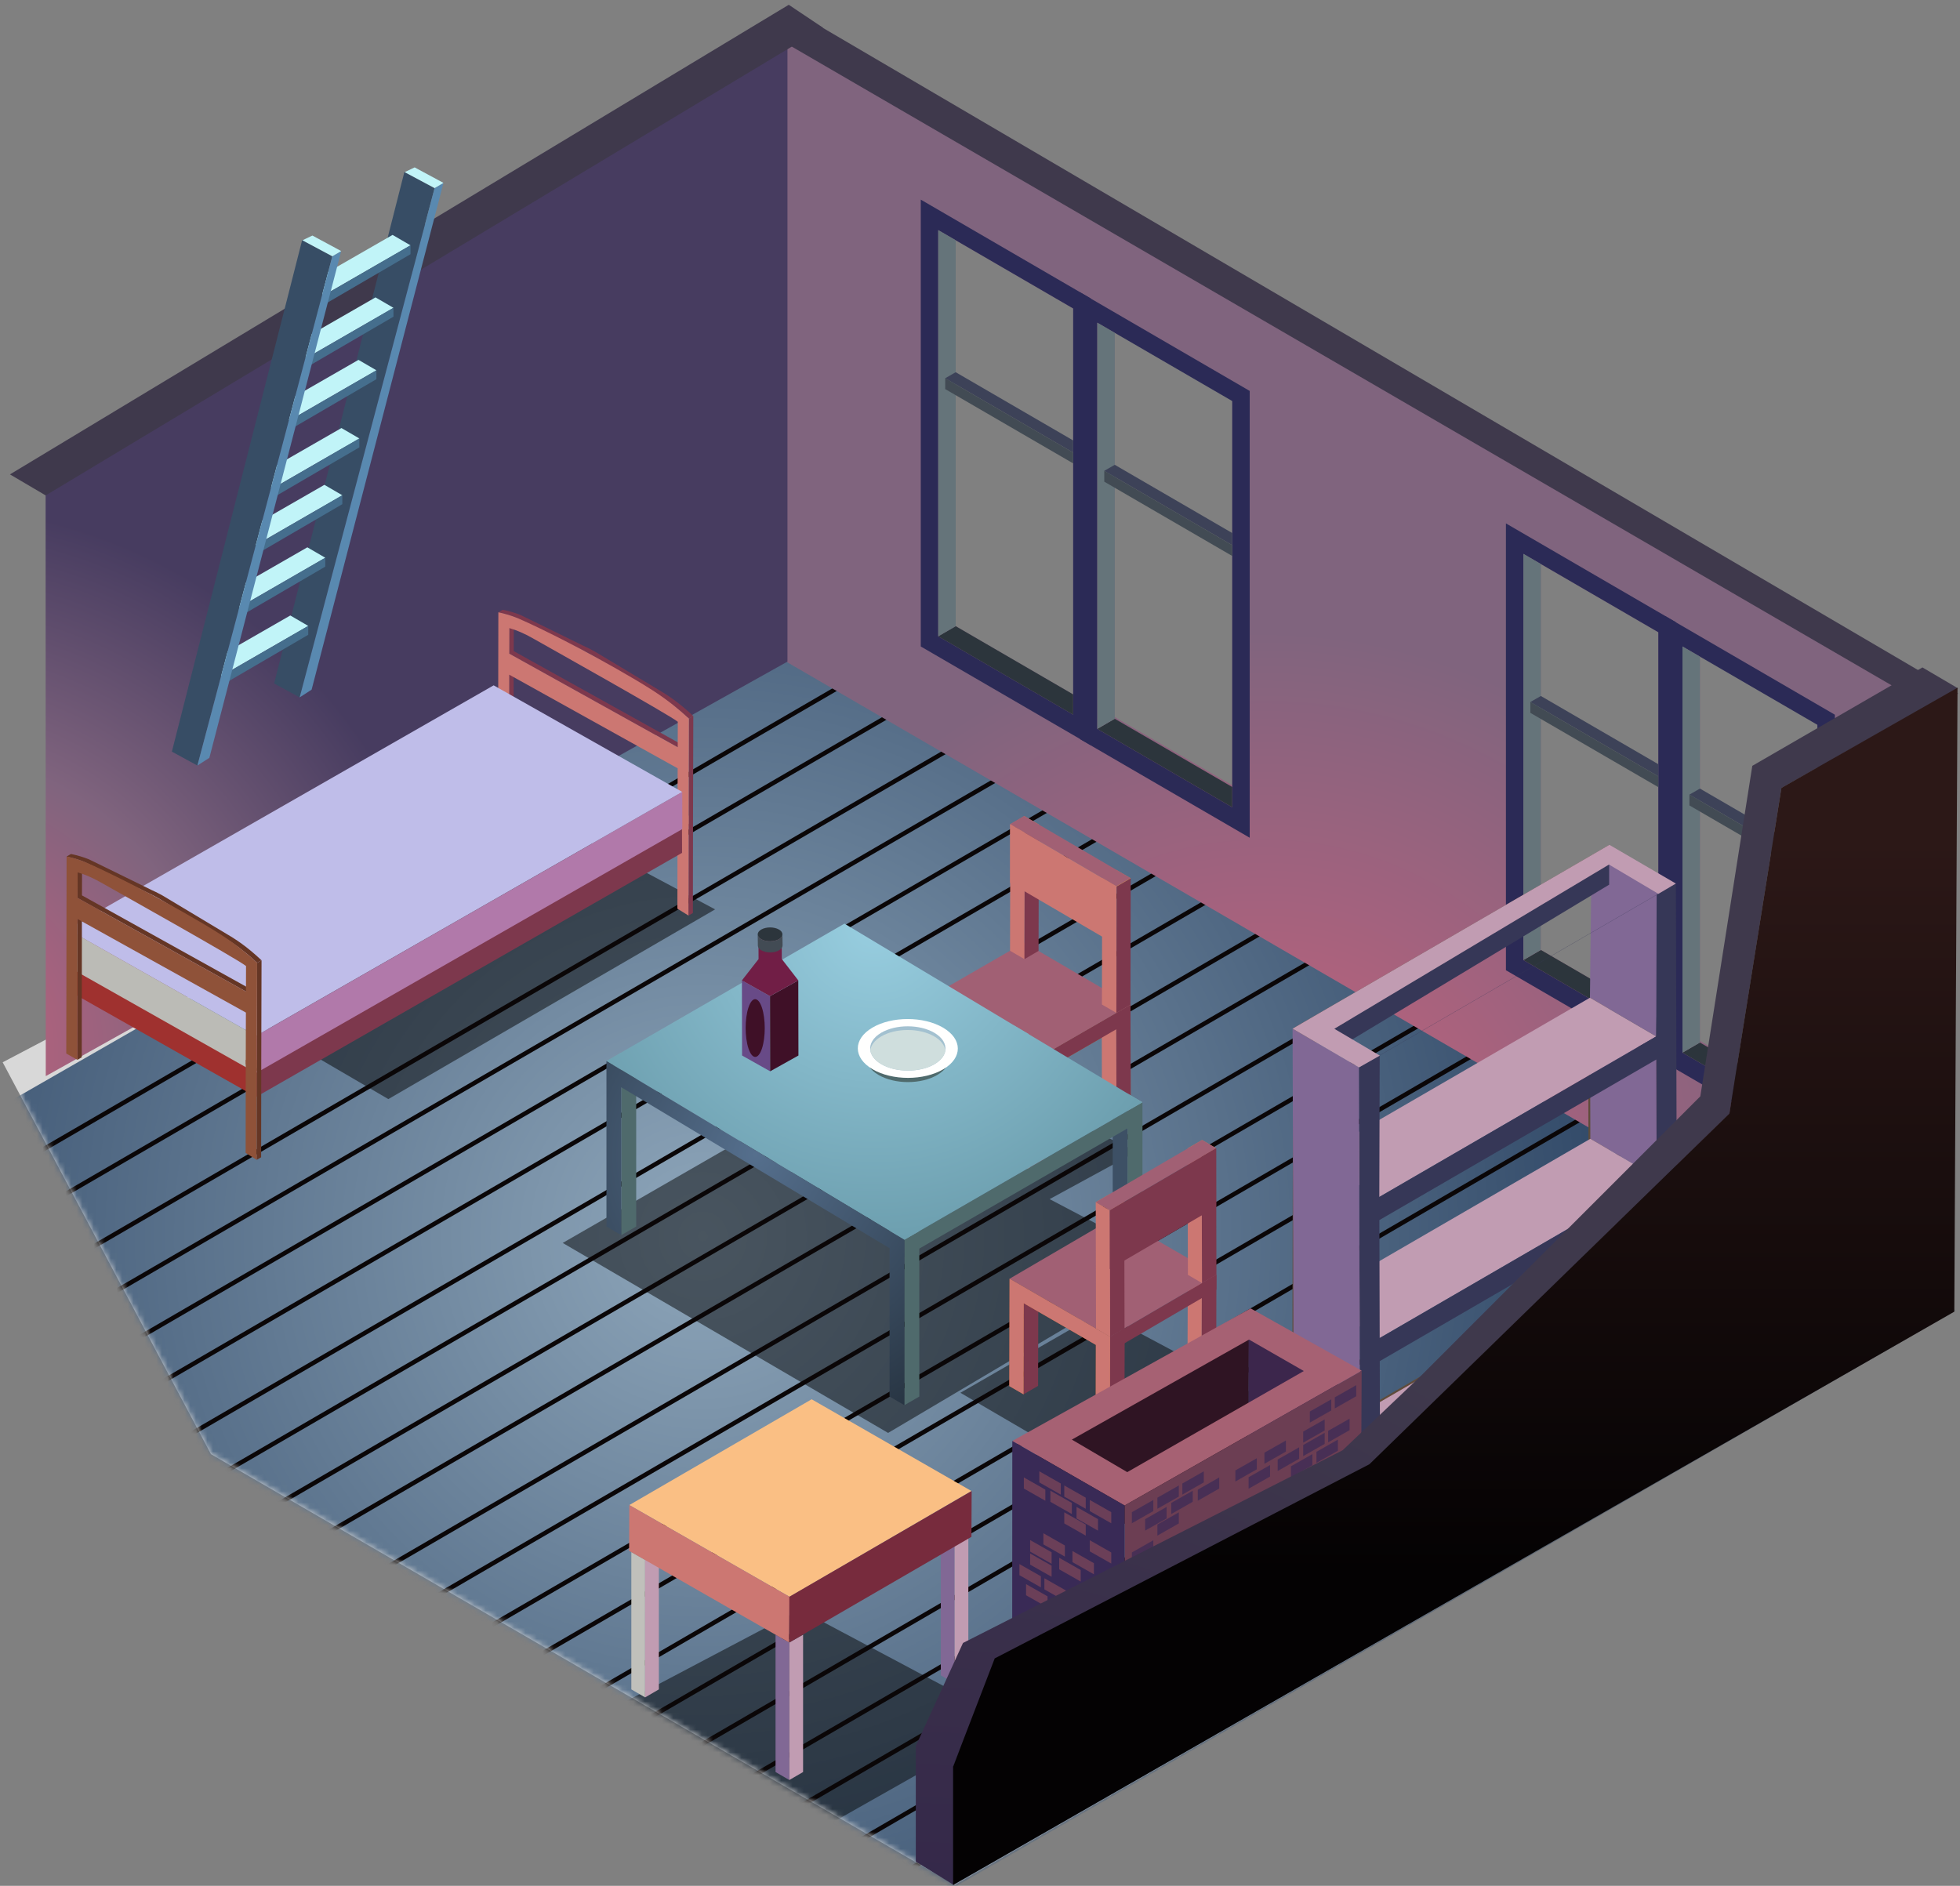 <?xml version="1.0" encoding="UTF-8"?>
<svg width="345px" height="332px" viewBox="0 0 345 332" version="1.1" xmlns="http://www.w3.org/2000/svg" xmlns:xlink="http://www.w3.org/1999/xlink">
    <rect x="0" y="0" width="345" height="332" fill="#808080" stroke="none"/>
    <!-- Generator: Sketch 47.1 (45422) - http://www.bohemiancoding.com/sketch -->
    <title>room 2</title>
    <desc>Created with Sketch.</desc>
    <defs>
        <polygon id="path-1" points="168.076 217.83 37.133 142 0.47 73.014 138.285 0.561 344.009 116.805"></polygon>
        <radialGradient cx="52.37%" cy="38.514%" fx="52.37%" fy="38.514%" r="63.402%" gradientTransform="translate(0.524,0.385),scale(0.574,1),rotate(90),translate(-0.524,-0.385)" id="radialGradient-3">
            <stop stop-color="#8EA6BA" offset="0%"></stop>
            <stop stop-color="#2D4564" offset="100%"></stop>
        </radialGradient>
        <polygon id="path-4" points="0.991 148.182 258.416 0.424 464.279 115.691 203.075 266.18"></polygon>
        <radialGradient cx="76.732%" cy="0%" fx="76.732%" fy="0%" r="63.402%" gradientTransform="translate(0.767,0),scale(0.717,1),rotate(90),translate(-0.767,-0)" id="radialGradient-6">
            <stop stop-color="#0D2132" offset="0%"></stop>
            <stop stop-color="#2D4564" offset="100%"></stop>
        </radialGradient>
        <radialGradient cx="76.732%" cy="0%" fx="76.732%" fy="0%" r="63.402%" gradientTransform="translate(0.767,0),scale(0.449,1),rotate(90),translate(-0.767,-0)" id="radialGradient-7">
            <stop stop-color="#0D2132" offset="0%"></stop>
            <stop stop-color="#2D4564" offset="100%"></stop>
        </radialGradient>
        <radialGradient cx="100%" cy="132.572%" fx="100%" fy="132.572%" r="99.884%" gradientTransform="translate(1,1.326),scale(0.583,1),rotate(90),translate(-1,-1.326)" id="radialGradient-8">
            <stop stop-color="#2F1E48" offset="0%"></stop>
            <stop stop-color="#3F394C" offset="100%"></stop>
        </radialGradient>
        <radialGradient cx="42.2%" cy="89.603%" fx="42.2%" fy="89.603%" r="48.951%" gradientTransform="translate(0.422,0.896),scale(1,0.891),rotate(97.156),translate(-0.422,-0.896)" id="radialGradient-9">
            <stop stop-color="#C9607D" offset="0%"></stop>
            <stop stop-color="#80647E" offset="100%"></stop>
        </radialGradient>
        <radialGradient cx="-16.903%" cy="98.047%" fx="-16.903%" fy="98.047%" r="73.907%" gradientTransform="translate(-0.169,0.98),scale(1,0.708),rotate(94.664),scale(1,0.986),translate(0.169,-0.98)" id="radialGradient-10">
            <stop stop-color="#C9607D" offset="0%"></stop>
            <stop stop-color="#80647E" offset="54.937%"></stop>
            <stop stop-color="#473C60" offset="100%"></stop>
        </radialGradient>
        <radialGradient cx="100%" cy="132.572%" fx="100%" fy="132.572%" r="99.884%" gradientTransform="translate(1,1.326),scale(0.603,1),rotate(90),translate(-1,-1.326)" id="radialGradient-11">
            <stop stop-color="#2F1E48" offset="0%"></stop>
            <stop stop-color="#3F394C" offset="100%"></stop>
        </radialGradient>
        <radialGradient cx="50%" cy="0%" fx="50%" fy="0%" r="100%" gradientTransform="translate(0.5,0),scale(0.59,1),rotate(90),translate(-0.5,-0)" id="radialGradient-12">
            <stop stop-color="#98CEE0" offset="0%"></stop>
            <stop stop-color="#6D9FAF" offset="100%"></stop>
        </radialGradient>
        <radialGradient cx="50%" cy="27.244%" fx="50%" fy="27.244%" r="97.347%" gradientTransform="translate(0.5,0.272),scale(1,0.866),rotate(90),translate(-0.5,-0.272)" id="radialGradient-13">
            <stop stop-color="#556F8D" offset="0%"></stop>
            <stop stop-color="#283543" offset="100%"></stop>
        </radialGradient>
        <radialGradient cx="100%" cy="132.572%" fx="100%" fy="132.572%" r="99.884%" gradientTransform="translate(1,1.326),scale(1,0.856),rotate(90),translate(-1,-1.326)" id="radialGradient-14">
            <stop stop-color="#2F1E48" offset="0%"></stop>
            <stop stop-color="#3F394C" offset="100%"></stop>
        </radialGradient>
        <linearGradient x1="50%" y1="12.784%" x2="50%" y2="73.891%" id="linearGradient-15">
            <stop stop-color="#2C1817" offset="0%"></stop>
            <stop stop-color="#040203" offset="100%"></stop>
        </linearGradient>
    </defs>
    <g id="Page-1" stroke="none" stroke-width="1" fill="none" fill-rule="evenodd" stroke-linecap="round" stroke-linejoin="round">
        <g id="Grids" transform="translate(-2013, -551)">
            <g id="Group-26" transform="translate(1776, 138)">
                <g id="floor-2" transform="translate(108, 413)">
                    <g id="room-2" transform="translate(129, 0)">
                        <g id="floor-1" transform="translate(0, 114)">
                            <mask id="mask-2" fill="white">
                                <use xlink:href="#path-1"></use>
                            </mask>
                            <use id="Mask" fill="#D8D8D8" xlink:href="#path-1"></use>
                            <g mask="url(#mask-2)" id="Group-29">
                                <g transform="translate(-120, -10)">
                                    <g transform="translate(0, 11)">
                                        <mask id="mask-5" fill="white">
                                            <use xlink:href="#path-4"></use>
                                        </mask>
                                        <use id="Mask" fill="url(#radialGradient-3)" xlink:href="#path-4"></use>
                                        <polygon id="Mask-Copy" fill="url(#radialGradient-6)" mask="url(#mask-5)" points="16.307 262.881 177.531 176 233.979 200.003 98.113 332"></polygon>
                                        <polygon id="Mask-Copy-2" fill="url(#radialGradient-7)" mask="url(#mask-5)" points="-5.498 226.214 141.447 155.278 152.379 161.741 151.356 163.768 21.542 217.54"></polygon>
                                        <polygon id="Rectangle-6-Copy" fill="#040303" opacity="0.7" mask="url(#mask-5)" points="219.046 103.818 267.36 76 276.734 80.999 291.262 74.064 320.145 87.719 304.757 96.103 326.489 107.537 276.327 137.265"></polygon>
                                        <polygon id="Rectangle-6-Copy-3" fill="#040303" opacity="0.7" mask="url(#mask-5)" points="289.046 130.196 313.702 116 343.877 132.094 318.278 147.265"></polygon>
                                        <polygon id="Rectangle-6-Copy-4" fill="#040303" opacity="0.7" mask="url(#mask-5)" points="159.126 61.427 215.702 29 245.877 45.094 188.357 78.496"></polygon>
                                        <polygon id="Rectangle-6-Copy-5" fill="#040303" opacity="0.7" mask="url(#mask-5)" points="152.136 188.094 189.549 167.722 226.701 186.354 260.809 168.368 297.877 188.094 223.883 229.989"></polygon>
                                        <g id="Group-6" mask="url(#mask-5)" fill="#0A0607">
                                            <g transform="translate(233.857, 132.949) scale(1, -1) translate(-233.857, -132.949) translate(7.357, -5.051)">
                                                <polygon id="Fill-21" points="277.765 274.666 1.209 113.99 0.443 114.448 276.999 275.123"></polygon>
                                                <polygon id="Fill-21-Copy" points="278.027 264.669 1.471 103.994 0.705 104.452 277.261 265.127"></polygon>
                                                <polygon id="Fill-21-Copy-3" points="298.047 264.193 21.49 103.518 20.724 103.976 297.28 264.651"></polygon>
                                                <polygon id="Fill-21-Copy-2" points="298.308 254.196 21.752 93.521 20.986 93.979 297.542 254.654"></polygon>
                                                <polygon id="Fill-21-Copy-7" points="328.141 260.98 51.585 100.304 50.818 100.762 327.375 261.437"></polygon>
                                                <polygon id="Fill-21-Copy-6" points="328.403 250.983 51.847 90.308 51.08 90.766 327.636 251.441"></polygon>
                                                <polygon id="Fill-21-Copy-5" points="348.422 250.507 71.866 89.832 71.1 90.29 347.656 250.965"></polygon>
                                                <polygon id="Fill-21-Copy-4" points="348.684 240.51 72.128 79.835 71.361 80.293 347.918 240.968"></polygon>
                                                <polygon id="Fill-21-Copy-11" points="368.677 241.034 92.121 80.358 91.354 80.817 367.911 241.492"></polygon>
                                                <polygon id="Fill-21-Copy-10" points="368.939 231.037 92.383 70.362 91.616 70.82 368.172 231.495"></polygon>
                                                <polygon id="Fill-21-Copy-9" points="388.958 230.561 112.402 69.886 111.636 70.344 388.192 231.019"></polygon>
                                                <polygon id="Fill-21-Copy-8" points="389.22 220.565 112.664 59.889 111.897 60.347 388.454 221.022"></polygon>
                                                <polygon id="Fill-21-Copy-15" points="392.454 211.646 115.898 50.971 115.132 51.429 391.688 212.104"></polygon>
                                                <polygon id="Fill-21-Copy-14" points="392.716 201.65 116.16 40.974 115.394 41.433 391.95 202.107"></polygon>
                                                <polygon id="Fill-21-Copy-13" points="412.736 201.173 136.179 40.498 135.413 40.956 411.969 201.631"></polygon>
                                                <polygon id="Fill-21-Copy-12" points="412.997 191.177 136.441 30.502 135.675 30.96 412.231 191.635"></polygon>
                                                <polygon id="Fill-21-Copy-20" points="429.22 190.565 152.664 29.889 151.897 30.347 428.454 191.022"></polygon>
                                                <polygon id="Fill-21-Copy-19" points="432.454 181.646 155.898 20.971 155.132 21.429 431.688 182.104"></polygon>
                                                <polygon id="Fill-21-Copy-18" points="432.716 171.65 156.16 10.974 155.394 11.433 431.95 172.107"></polygon>
                                                <polygon id="Fill-21-Copy-17" points="452.736 171.173 176.179 10.498 175.413 10.956 451.969 171.631"></polygon>
                                                <polygon id="Fill-21-Copy-16" points="452.997 161.177 176.441 0.502 175.675 0.96 452.231 161.635"></polygon>
                                            </g>
                                        </g>
                                    </g>
                                </g>
                            </g>
                        </g>
                        <polygon id="Rectangle-3-Copy" fill="url(#radialGradient-8)" transform="translate(238.388, 63.186) scale(-1, 1) translate(-238.388, -63.186) " points="137.76 125.171 344.67 4.966 338.25 1.201 132.107 122.099"></polygon>
                        <path d="M339.017,124.171 L339.017,232.967 L138.542,116.577 L138.219,7.536 L339.017,124.171 Z M168.223,42.294 L168.223,110.238 L188.9,122.25 L188.9,54.306 L168.223,42.294 Z M196.223,58.294 L196.223,126.238 L216.9,138.25 L216.9,70.306 L196.223,58.294 Z M271.223,99.294 L271.223,167.238 L291.9,179.25 L291.9,111.306 L271.223,99.294 Z M299.223,115.294 L299.223,183.238 L319.9,195.25 L319.9,127.306 L299.223,115.294 Z" id="Combined-Shape" fill="url(#radialGradient-9)"></path>
                        <g id="windows" transform="translate(162, 35)">
                            <path d="M0.075,0.144 L0.075,78.81 L29.974,96.183 L29.974,17.523 L0.075,0.144 Z M3.149,5.511 L26.9,19.306 L26.9,90.822 L3.149,77.021 L3.149,5.511 L3.149,5.511 Z" id="Fill-873" fill="#2B2A56"></path>
                            <polyline id="Fill-874" fill="#2C353C" points="3.149 77.021 26.9 90.822 26.9 87.25 6.223 75.238 3.149 77.021"></polyline>
                            <polyline id="Fill-875" fill="#65747A" points="3.149 5.511 3.149 77.021 6.223 75.238 6.223 7.294 3.149 5.511"></polyline>
                            <polyline id="Fill-880" fill="#3D4258" points="26.9 42.54 6.223 30.528 4.373 31.589 26.9 44.677 26.9 42.54"></polyline>
                            <polyline id="Fill-881" fill="#424B54" points="26.9 44.677 4.373 31.589 4.373 33.497 26.9 46.58 26.9 44.677"></polyline>
                        </g>
                        <g id="windows" transform="translate(190, 51.3)">
                            <path d="M0.075,0.144 L0.075,78.81 L29.974,96.183 L29.974,17.523 L0.075,0.144 Z M3.149,5.511 L26.9,19.306 L26.9,90.822 L3.149,77.021 L3.149,5.511 L3.149,5.511 Z" id="Fill-873" fill="#2B2A56"></path>
                            <polyline id="Fill-874" fill="#2C353C" points="3.149 77.021 26.9 90.822 26.9 87.25 6.223 75.238 3.149 77.021"></polyline>
                            <polyline id="Fill-875" fill="#65747A" points="3.149 5.511 3.149 77.021 6.223 75.238 6.223 7.294 3.149 5.511"></polyline>
                            <polyline id="Fill-880" fill="#3D4258" points="26.9 42.54 6.223 30.528 4.373 31.589 26.9 44.677 26.9 42.54"></polyline>
                            <polyline id="Fill-881" fill="#424B54" points="26.9 44.677 4.373 31.589 4.373 33.497 26.9 46.58 26.9 44.677"></polyline>
                        </g>
                        <g id="windows" transform="translate(265, 92)">
                            <path d="M0.075,0.144 L0.075,78.81 L29.974,96.183 L29.974,17.523 L0.075,0.144 Z M3.149,5.511 L26.9,19.306 L26.9,90.822 L3.149,77.021 L3.149,5.511 L3.149,5.511 Z" id="Fill-873" fill="#2B2A56"></path>
                            <polyline id="Fill-874" fill="#2C353C" points="3.149 77.021 26.9 90.822 26.9 87.25 6.223 75.238 3.149 77.021"></polyline>
                            <polyline id="Fill-875" fill="#65747A" points="3.149 5.511 3.149 77.021 6.223 75.238 6.223 7.294 3.149 5.511"></polyline>
                            <polyline id="Fill-880" fill="#3D4258" points="26.9 42.54 6.223 30.528 4.373 31.589 26.9 44.677 26.9 42.54"></polyline>
                            <polyline id="Fill-881" fill="#424B54" points="26.9 44.677 4.373 31.589 4.373 33.497 26.9 46.58 26.9 44.677"></polyline>
                        </g>
                        <g id="windows" transform="translate(293, 108.3)">
                            <path d="M0.075,0.144 L0.075,78.81 L29.974,96.183 L29.974,17.523 L0.075,0.144 Z M3.149,5.511 L26.9,19.306 L26.9,90.822 L3.149,77.021 L3.149,5.511 L3.149,5.511 Z" id="Fill-873" fill="#2B2A56"></path>
                            <polyline id="Fill-874" fill="#2C353C" points="3.149 77.021 26.9 90.822 26.9 87.25 6.223 75.238 3.149 77.021"></polyline>
                            <polyline id="Fill-875" fill="#65747A" points="3.149 5.511 3.149 77.021 6.223 75.238 6.223 7.294 3.149 5.511"></polyline>
                            <polyline id="Fill-880" fill="#3D4258" points="26.9 42.54 6.223 30.528 4.373 31.589 26.9 44.677 26.9 42.54"></polyline>
                            <polyline id="Fill-881" fill="#424B54" points="26.9 44.677 4.373 31.589 4.373 33.497 26.9 46.58 26.9 44.677"></polyline>
                        </g>
                        <g id="backwall-room2" transform="translate(1, 0)">
                            <polygon fill="url(#radialGradient-10)" points="7.057 189.449 137.609 116.476 137.609 4.926 7.028 80.807"></polygon>
                            <polygon fill="url(#radialGradient-11)" points="0.753 83.516 7.041 87.217 143.882 4.888 137.837 0.841"></polygon>
                        </g>
                        <g id="bed" transform="translate(67, 156) scale(-1, 1) translate(-67, -156) translate(11, 107)">
                            <g id="Group-20">
                                <polygon id="Fill-395" fill="#7D384D" points="33.386 36.586 32.609 36.139 32.583 11.333 33.359 11.779"></polygon>
                                <polygon id="Fill-396" fill="#7D384D" points="32.56 3.131 33.335 3.577 33.349 8.076 3.707 24.559 2.93 24.112 32.573 7.63"></polygon>
                                <polygon id="Fill-397" fill="#7D384D" points="1.793 38.487 1.016 38.041 0.963 19.062 1.738 19.508"></polygon>
                                <path d="M1.9,18.206 C2.181,17.955 2.462,17.713 2.745,17.476 L2.831,17.406 L3.007,17.265 C3.2,17.106 3.393,16.947 3.588,16.794 C3.759,16.66 3.931,16.534 4.104,16.405 L4.301,16.256 L4.417,16.169 C4.686,15.972 4.957,15.782 5.228,15.598 L5.494,15.424 L5.72,15.277 C5.82,15.213 5.919,15.143 6.02,15.081 C6.278,14.917 6.539,14.759 6.798,14.609 L18.228,7.749 C18.424,7.637 18.62,7.528 18.816,7.423 C19.069,7.287 19.322,7.158 19.574,7.035 L19.755,6.95 C19.945,6.859 20.136,6.768 20.326,6.684 C20.576,6.572 31.112,1.375 31.361,1.276 L31.452,1.243 C31.673,1.156 31.894,1.072 32.114,0.995 C32.347,0.914 32.579,0.84 32.81,0.77 C33.131,0.672 33.387,0.603 33.642,0.539 C33.846,0.488 34.05,0.442 34.252,0.4 L34.506,0.348 L35.281,0.794 L35.028,0.847 C34.565,0.943 34.097,1.061 33.627,1.203 C33.135,1.354 32.682,1.511 32.228,1.689 C31.718,1.888 20.981,7.182 20.528,7.397 L20.422,7.447 C19.949,7.677 19.476,7.925 19.004,8.196 C18.586,8.434 6.915,15.451 6.497,15.723 L6.269,15.872 C5.871,16.135 5.473,16.411 5.076,16.703 L4.883,16.849 C4.513,17.125 4.146,17.414 3.78,17.713 L3.607,17.853 C3.174,18.212 2.744,18.585 2.317,18.976 L1.738,19.508 L0.963,19.062 L1.542,18.529 C1.661,18.421 1.779,18.312 1.9,18.206 Z" id="Fill-398" fill="#7D384D"></path>
                                <path d="M33.349,8.076 L33.335,3.577 C32.014,3.96 30.66,4.547 29.293,5.328 C27.922,6.112 5.021,18.929 3.694,20.068 L3.707,24.559 L33.349,8.076 Z M35.028,0.847 L35.281,0.794 L35.336,35.471 L33.386,36.586 L33.359,11.779 L3.717,28.262 L3.743,37.371 L1.793,38.487 L1.738,19.508 L2.317,18.976 C3.064,18.292 5.101,16.48 8.079,14.565 C12.164,11.937 17.461,9.091 18.521,8.485 C19.991,7.645 27.259,3.832 31.687,1.909 C33.092,1.299 34.579,0.94 35.028,0.847 Z" id="Fill-399" fill="#CC7772"></path>
                                <polygon id="Fill-400" fill="#7D384D" points="1.812 54.186 1.036 53.74 1.013 38.023 1.788 38.023"></polygon>
                                <polygon id="Fill-401" fill="#CC7772" points="3.763 52.972 1.812 54.186 1.788 36.586 3.741 36.586"></polygon>
                            </g>
                            <polygon id="Fill-763" fill="#9F312F" points="111.092 67.335 77.923 86.109 77.933 81.608 111.102 62.834"></polygon>
                            <polygon id="Fill-764" fill="#7D384D" points="77.923 86.109 2.945 43.144 2.956 38.643 77.933 81.608"></polygon>
                            <polygon id="Fill-768" fill="#BFBDE9" points="77.933 75.365 2.91 32.417 36.106 13.653 111.128 56.602"></polygon>
                            <polygon id="Fill-769" fill="#BBBBB6" points="111.123 63.137 77.923 81.903 77.933 75.365 111.133 56.599"></polygon>
                            <polygon id="Fill-770" fill="#B179AA" points="77.923 81.903 2.899 38.956 2.91 32.417 77.933 75.365"></polygon>
                            <g id="Group-20" transform="translate(76, 43)">
                                <polygon id="Fill-395" fill="#653625" points="33.386 36.586 32.609 36.139 32.583 11.333 33.359 11.779"></polygon>
                                <polygon id="Fill-396" fill="#653625" points="32.56 3.131 33.335 3.577 33.349 8.076 3.707 24.559 2.93 24.112 32.573 7.63"></polygon>
                                <polygon id="Fill-397" fill="#653625" points="1.793 38.487 1.016 38.041 0.963 19.062 1.738 19.508"></polygon>
                                <path d="M1.9,18.206 C2.181,17.955 2.462,17.713 2.745,17.476 L2.831,17.406 L3.007,17.265 C3.2,17.106 3.393,16.947 3.588,16.794 C3.759,16.66 3.931,16.534 4.104,16.405 L4.301,16.256 L4.417,16.169 C4.686,15.972 4.957,15.782 5.228,15.598 L5.494,15.424 L5.72,15.277 C5.82,15.213 5.919,15.143 6.02,15.081 C6.278,14.917 6.539,14.759 6.798,14.609 L18.228,7.749 C18.424,7.637 18.62,7.528 18.816,7.423 C19.069,7.287 19.322,7.158 19.574,7.035 L19.755,6.95 C19.945,6.859 20.136,6.768 20.326,6.684 C20.576,6.572 31.112,1.375 31.361,1.276 L31.452,1.243 C31.673,1.156 31.894,1.072 32.114,0.995 C32.347,0.914 32.579,0.84 32.81,0.77 C33.131,0.672 33.387,0.603 33.642,0.539 C33.846,0.488 34.05,0.442 34.252,0.4 L34.506,0.348 L35.281,0.794 L35.028,0.847 C34.565,0.943 34.097,1.061 33.627,1.203 C33.135,1.354 32.682,1.511 32.228,1.689 C31.718,1.888 20.981,7.182 20.528,7.397 L20.422,7.447 C19.949,7.677 19.476,7.925 19.004,8.196 C18.586,8.434 6.915,15.451 6.497,15.723 L6.269,15.872 C5.871,16.135 5.473,16.411 5.076,16.703 L4.883,16.849 C4.513,17.125 4.146,17.414 3.78,17.713 L3.607,17.853 C3.174,18.212 2.744,18.585 2.317,18.976 L1.738,19.508 L0.963,19.062 L1.542,18.529 C1.661,18.421 1.779,18.312 1.9,18.206 Z" id="Fill-398" fill="#653625"></path>
                                <path d="M33.349,8.076 L33.335,3.577 C32.014,3.96 30.66,4.547 29.293,5.328 C27.922,6.112 5.021,18.929 3.694,20.068 L3.707,24.559 L33.349,8.076 Z M35.028,0.847 L35.281,0.794 L35.336,35.471 L33.386,36.586 L33.359,11.779 L3.717,28.262 L3.743,37.371 L1.793,38.487 L1.738,19.508 L2.317,18.976 C3.064,18.292 5.101,16.48 8.079,14.565 C12.164,11.937 17.461,9.091 18.521,8.485 C19.991,7.645 27.259,3.832 31.687,1.909 C33.092,1.299 34.579,0.94 35.028,0.847 Z" id="Fill-399" fill="#8F5239"></path>
                                <polygon id="Fill-400" fill="#653625" points="1.812 54.186 1.036 53.74 1.013 38.023 1.788 38.023"></polygon>
                                <polygon id="Fill-401" fill="#8F5239" points="3.763 52.972 1.812 54.186 1.788 36.586 3.741 36.586"></polygon>
                            </g>
                        </g>
                        <g id="chair" transform="translate(162, 143)">
                            <polyline id="Fill-599" fill="#7D384D" points="3.14 34.648 3.185 53.553 5.687 52.109 5.611 33.11 3.14 34.648"></polyline>
                            <polyline id="Fill-600" fill="#CC7772" points="3.185 53.553 0.623 52.064 0.578 33.159 3.14 34.648 3.185 53.553"></polyline>
                            <polyline id="Fill-601" fill="#B0612F" points="19.287 44.1 19.332 63.005 21.833 61.561 21.797 45.532 34.492 38.202 34.528 54.231 37.03 52.787 36.985 33.882 19.287 44.1"></polyline>
                            <polyline id="Fill-602" fill="#CC7772" points="0.578 33.159 19.287 44.1 19.287 46.73 0.578 35.79 0.578 33.159"></polyline>
                            <polyline id="Fill-603" fill="#CC7772" points="34.492 38.202 31.931 36.713 31.967 52.743 34.528 54.231 34.492 38.202"></polyline>
                            <polyline id="Fill-604" fill="#7D384D" points="19.287 44.1 19.332 63.005 21.833 61.561 21.797 45.532 34.492 38.202 34.528 54.231 37.03 52.787 36.985 33.882 19.287 44.1"></polyline>
                            <polyline id="Fill-605" fill="#CC7772" points="19.287 44.1 16.726 42.611 16.771 61.517 19.332 63.005 19.287 44.1"></polyline>
                            <polyline id="Fill-606" fill="#A16074" points="36.985 33.882 18.276 22.941 0.578 33.159 19.287 44.1 36.985 33.882"></polyline>
                            <polyline id="Fill-607" fill="#CC7772" points="15.835 2.12 15.786 24.378 18.329 25.856 18.379 3.588 15.835 2.12"></polyline>
                            <polyline id="Fill-608" fill="#7D384D" points="18.329 25.856 20.807 24.407 20.856 2.148 18.379 3.588 18.329 25.856"></polyline>
                            <polyline id="Fill-609" fill="#D87D45" points="18.379 3.588 20.856 2.148 18.313 0.68 15.835 2.12 18.379 3.588"></polyline>
                            <polyline id="Fill-610" fill="#CC7772" points="32.009 11.59 31.959 33.848 34.503 35.317 34.553 13.059 32.009 11.59"></polyline>
                            <polyline id="Fill-611" fill="#7D384D" points="34.503 35.317 36.985 33.882 37.03 11.619 34.553 13.059 34.503 35.317"></polyline>
                            <polyline id="Fill-612" fill="#D87D45" points="34.553 13.059 37.03 11.619 34.486 10.15 32.009 11.59 34.553 13.059"></polyline>
                            <polyline id="Fill-613" fill="#A16074" points="36.985 11.586 18.269 0.648 15.791 2.088 34.508 13.026 36.985 11.586"></polyline>
                            <polyline id="Fill-614" fill="#CC7772" points="15.791 12.423 34.508 23.361 34.508 13.026 15.791 2.088 15.791 12.423"></polyline>
                        </g>
                        <g id="table" transform="translate(106, 162)">
                            <polyline id="Fill-621" fill="#7EADB3" points="89.86 32.052 92.471 33.568 95.097 32.052 92.487 30.535 89.86 32.052"></polyline>
                            <polyline id="Fill-622" fill="#3D5065" points="89.86 32.052 89.861 61.136 92.472 62.653 92.471 33.568 89.86 32.052"></polyline>
                            <polyline id="Fill-618" fill="#7EADB3" points="50.579 54.777 53.189 56.293 55.816 54.777 53.206 53.26 50.579 54.777"></polyline>
                            <polyline id="Fill-615" fill="#7EADB3" points="20.748 36.844 23.358 38.361 25.984 36.845 23.374 35.328 20.748 36.844"></polyline>
                            <polygon id="Fill-626" fill="#4F6A6C" points="92.471 36.65 55.816 57.812 55.817 83.862 53.19 85.378 53.189 56.293 53.198 56.288 53.198 56.258 92.471 33.584 92.471 33.568 95.097 32.052 95.097 34.736 95.098 35.133 95.098 61.137 92.472 62.653"></polygon>
                            <polyline id="Fill-621" fill="#7EADB3" points="69.86 20.052 72.471 21.568 75.097 20.052 72.487 18.535 69.86 20.052"></polyline>
                            <polyline id="Fill-618" fill="#7EADB3" points="30.579 42.777 33.189 44.293 35.816 42.777 33.206 41.26 30.579 42.777"></polyline>
                            <polyline id="Fill-617" fill="#4F6A6C" points="3.358 26.361 3.358 55.446 5.985 53.929 5.984 24.845 3.358 26.361"></polyline>
                            <polyline id="Fill-615" fill="#7EADB3" points="0.748 24.844 3.358 26.361 5.984 24.845 3.374 23.328 0.748 24.844"></polyline>
                            <polygon id="Fill-624" fill="url(#radialGradient-12)" points="75.091 20.071 42.64 0.603 0.748 24.79 20.749 36.789 53.198 56.258 95.091 32.071 75.09 20.072"></polygon>
                            <polygon id="Fill-625" fill="url(#radialGradient-13)" points="0.748 24.844 0.748 24.79 33.198 44.258 33.198 44.259 53.198 56.258 53.205 59.32 53.189 59.31 53.19 85.378 50.58 83.861 50.579 57.745 20.755 39.852 20.755 39.851 3.358 29.414 3.358 55.446 0.749 53.929 0.748 24.844"></polygon>
                        </g>
                        <g id="dish" transform="translate(150, 179)">
                            <path d="M9.818,11.501 C7.943,11.501 6.069,11.08 4.636,10.24 C1.769,8.56 1.756,5.832 4.604,4.149 C6.03,3.309 7.899,2.891 9.77,2.891 C11.642,2.891 13.516,3.309 14.949,4.149 C17.816,5.832 17.837,8.56 14.989,10.24 C13.563,11.08 11.692,11.501 9.818,11.501" id="Fill-622" fill="#4F6A6C"></path>
                            <path d="M15.997,1.917 C19.446,3.939 19.467,7.219 16.041,9.243 C12.616,11.264 7.035,11.264 3.588,9.243 C0.139,7.219 0.126,3.939 3.552,1.917 C6.977,-0.107 12.547,-0.107 15.997,1.917" id="Fill-623" fill="#FFFFFE"></path>
                            <path d="M16.398,5.925 C16.28,6.808 15.642,7.664 14.501,8.339 C11.923,9.859 7.718,9.859 5.121,8.339 C3.964,7.664 3.318,6.789 3.189,5.899 C3.037,4.803 3.667,3.661 5.095,2.821 C7.676,1.299 11.87,1.299 14.466,2.821 C15.913,3.669 16.561,4.811 16.398,5.925" id="Fill-624" fill="#A3C1D0"></path>
                            <path d="M16.398,5.925 C16.28,6.808 15.642,7.664 14.501,8.339 C11.923,9.859 7.718,9.859 5.121,8.339 C3.964,7.664 3.318,6.789 3.189,5.899 C3.308,5.019 3.948,4.152 5.095,3.469 C7.676,1.949 11.87,1.949 14.466,3.469 C15.632,4.152 16.28,5.027 16.398,5.925" id="Fill-625" fill="#CFDEDD"></path>
                        </g>
                        <g id="Group-18" transform="translate(130, 163)">
                            <polyline id="Fill-427" fill="#684A87" points="5.537 12.375 5.562 25.601 0.618 22.822 0.592 9.596 5.537 12.375"></polyline>
                            <polyline id="Fill-428" fill="#3F1027" points="10.516 9.596 10.541 22.822 5.562 25.601 5.537 12.375 10.516 9.596"></polyline>
                            <path d="M3.521,5.846 L3.507,2.138 L3.512,2.196 L3.519,2.258 L3.533,2.309 L3.55,2.368 L3.571,2.417 L3.601,2.478 L3.629,2.522 L3.676,2.591 L3.71,2.631 L3.796,2.721 L3.83,2.753 L3.893,2.803 L3.95,2.847 L4.024,2.894 L4.102,2.943 C4.19,2.993 4.288,3.035 4.387,3.074 L4.467,3.103 C4.529,3.125 4.594,3.142 4.659,3.16 C4.726,3.178 4.794,3.195 4.864,3.209 C4.946,3.225 5.029,3.24 5.113,3.251 L5.173,3.258 C5.287,3.27 5.402,3.276 5.518,3.277 L5.572,3.277 C5.686,3.277 5.799,3.27 5.912,3.259 L5.963,3.254 C6.074,3.241 6.184,3.222 6.292,3.199 L6.35,3.185 C6.448,3.162 6.543,3.134 6.634,3.102 L6.684,3.085 C6.794,3.044 6.899,2.997 6.996,2.943 C7.4,2.718 7.602,2.422 7.601,2.126 L7.614,5.853 L7.622,5.849 L10.516,9.596 L5.537,12.375 L0.592,9.596 L3.521,5.846" id="Fill-429" fill="#711E46"></path>
                            <path d="M4.111,1.322 C4.913,0.874 6.21,0.873 7.007,1.321 C7.804,1.769 7.798,2.495 6.996,2.943 C6.195,3.39 4.899,3.391 4.102,2.943 C3.305,2.495 3.31,1.769 4.111,1.322" id="Fill-430" fill="#9F788E"></path>
                            <path d="M3.379,1.561 L3.387,1.626 L3.401,1.681 L3.42,1.743 L3.442,1.795 L3.474,1.86 L3.503,1.906 L3.554,1.98 L3.589,2.022 L3.681,2.118 L3.717,2.152 L3.784,2.205 L3.845,2.252 L3.923,2.302 L4.006,2.354 C4.1,2.407 4.203,2.452 4.309,2.493 L4.394,2.524 C4.459,2.547 4.529,2.566 4.597,2.584 C4.67,2.604 4.741,2.622 4.816,2.637 C4.903,2.654 4.991,2.67 5.081,2.68 L5.144,2.689 C5.265,2.702 5.388,2.708 5.51,2.709 L5.568,2.709 C5.689,2.708 5.81,2.702 5.93,2.69 L5.984,2.684 C6.103,2.67 6.219,2.651 6.333,2.626 L6.395,2.611 C6.499,2.586 6.599,2.556 6.697,2.523 L6.75,2.505 C6.867,2.461 6.978,2.412 7.082,2.354 C7.511,2.114 7.725,1.799 7.724,1.486 L7.751,3.443 C7.752,3.758 7.537,4.072 7.108,4.312 C7.01,4.366 6.905,4.415 6.795,4.457 L6.777,4.463 L6.723,4.48 C6.66,4.503 6.597,4.525 6.531,4.543 L6.422,4.569 L6.36,4.584 L6.304,4.597 C6.233,4.611 6.161,4.623 6.088,4.633 L6.011,4.642 L5.957,4.647 L5.876,4.656 C5.806,4.662 5.734,4.665 5.662,4.667 L5.595,4.667 L5.537,4.666 L5.439,4.666 C5.358,4.663 5.278,4.658 5.198,4.65 L5.171,4.647 L5.108,4.639 C5.045,4.631 4.982,4.624 4.921,4.613 L4.842,4.594 C4.768,4.58 4.696,4.561 4.625,4.542 L4.509,4.514 L4.421,4.482 L4.336,4.451 C4.23,4.41 4.127,4.364 4.033,4.312 L4.006,4.296 L3.95,4.26 L3.872,4.21 L3.811,4.164 L3.744,4.11 L3.731,4.1 L3.708,4.076 L3.616,3.98 L3.596,3.959 L3.581,3.938 L3.53,3.865 L3.508,3.834 L3.5,3.818 L3.469,3.752 L3.45,3.714 L3.447,3.701 L3.428,3.638 L3.416,3.596 L3.414,3.584 L3.406,3.518 L3.401,3.475 L3.401,3.456 L3.374,1.499 L3.379,1.561" id="Fill-431" fill="#424B54"></path>
                            <path d="M4.016,0.631 C4.868,0.155 6.246,0.154 7.093,0.63 C7.94,1.106 7.934,1.878 7.082,2.354 C6.23,2.829 4.853,2.83 4.006,2.354 C3.159,1.878 3.164,1.106 4.016,0.631" id="Fill-432" fill="#2C353C"></path>
                            <path d="M1.744,21.571 C1.087,19.579 1.086,16.359 1.742,14.379 C2.399,12.399 3.463,12.413 4.12,14.406 C4.775,16.395 4.776,19.615 4.12,21.595 C3.463,23.574 2.399,23.56 1.744,21.571" id="Fill-433" fill="#3F1027"></path>
                        </g>
                        <g id="chair-2" transform="translate(177, 200)">
                            <g id="Group-14" transform="translate(0, 14)">
                                <polyline id="Fill-627" fill="#CC7772" points="34.554 11.884 34.509 30.79 32.007 29.345 32.083 10.347 34.554 11.884"></polyline>
                                <polyline id="Fill-628" fill="#7D384D" points="34.509 30.79 37.07 29.301 37.115 10.396 34.554 11.884 34.509 30.79"></polyline>
                                <polyline id="Fill-629" fill="#7D384D" points="3.202 15.438 5.763 13.95 5.727 29.979 3.165 31.468 3.202 15.438"></polyline>
                                <polyline id="Fill-630" fill="#B0612F" points="18.406 21.336 18.361 40.242 15.86 38.797 15.896 22.768 3.202 15.438 3.165 31.468 0.664 30.023 0.708 11.118 18.406 21.336"></polyline>
                                <polyline id="Fill-631" fill="#7D384D" points="18.406 21.336 20.968 19.848 20.924 38.753 18.361 40.242 18.406 21.336"></polyline>
                                <polyline id="Fill-632" fill="#A16074" points="0.708 11.118 19.417 0.178 37.115 10.396 18.406 21.336 0.708 11.118"></polyline>
                                <polyline id="Fill-633" fill="#CC7772" points="18.406 21.336 18.361 40.242 15.86 38.797 15.896 22.768 3.202 15.438 3.165 31.468 0.664 30.023 0.708 11.118 18.406 21.336"></polyline>
                                <polyline id="Fill-634" fill="#7D384D" points="37.115 10.396 18.406 21.336 18.406 23.966 37.115 13.026 37.115 10.396"></polyline>
                            </g>
                            <polyline id="Fill-635" fill="#7D384D" points="37.065 2.145 37.115 24.403 34.572 25.881 34.522 3.613 37.065 2.145"></polyline>
                            <polyline id="Fill-636" fill="#CC7772" points="34.572 25.881 32.094 24.432 32.044 2.173 34.522 3.613 34.572 25.881"></polyline>
                            <polyline id="Fill-637" fill="#D87D45" points="34.522 3.613 32.044 2.173 34.588 0.705 37.065 2.145 34.522 3.613"></polyline>
                            <polyline id="Fill-638" fill="#7D384D" points="20.893 11.615 20.942 33.873 18.398 35.341 18.349 13.083 20.893 11.615"></polyline>
                            <polyline id="Fill-639" fill="#CC7772" points="18.398 35.341 15.921 33.901 15.871 11.643 18.349 13.083 18.398 35.341"></polyline>
                            <polyline id="Fill-640" fill="#D87D45" points="18.349 13.083 15.871 11.643 18.414 10.175 20.893 11.615 18.349 13.083"></polyline>
                            <polyline id="Fill-641" fill="#A16074" points="15.871 11.643 34.588 0.705 37.065 2.145 18.349 13.083 15.871 11.643"></polyline>
                            <polyline id="Fill-642" fill="#7D384D" points="37.065 12.479 18.349 23.418 18.349 13.083 37.065 2.145 37.065 12.479"></polyline>
                        </g>
                        <g id="Group-16" transform="translate(110, 246)">
                            <g id="Group-15">
                                <polyline id="Fill-182" fill="#C0C0BB" points="3.551 28.61 3.551 52.826 1.127 51.416 1.127 27.244 3.551 28.61"></polyline>
                                <polyline id="Fill-183" fill="#C19CB2" points="3.551 28.61 3.551 52.826 5.973 51.416 5.973 27.244 3.551 28.61"></polyline>
                                <polyline id="Fill-184" fill="#816895" points="58.026 26.14 58.026 50.355 55.602 48.946 55.602 24.773 58.026 26.14"></polyline>
                                <polyline id="Fill-185" fill="#C19CB2" points="58.026 26.14 58.026 50.355 60.448 48.946 60.448 24.773 58.026 26.14"></polyline>
                                <polyline id="Fill-186" fill="#816895" points="28.936 43.156 28.936 67.371 26.513 65.963 26.513 41.789 28.936 43.156"></polyline>
                                <polyline id="Fill-187" fill="#C19CB2" points="28.936 43.156 28.936 67.371 31.36 65.963 31.36 41.789 28.936 43.156"></polyline>
                                <polyline id="Fill-188" fill="#FABF84" points="0.771 18.962 28.974 35.112 60.994 16.491 32.866 0.341 0.771 18.962"></polyline>
                                <polyline id="Fill-189" fill="#CC7772" points="0.771 18.962 0.735 27.026 28.9 43.156 28.974 35.112 0.771 18.962"></polyline>
                                <polyline id="Fill-190" fill="#772B3D" points="61.031 16.491 60.994 24.557 28.936 43.156 28.936 35.112 61.031 16.491"></polyline>
                            </g>
                        </g>
                        <g id="Group-17" transform="translate(227, 148)">
                            <path d="M52.603,53.294 L52.544,32.527 L3.797,60.794 L3.855,81.56 L52.603,53.294 Z M52.673,77.126 L52.614,56.358 L3.866,84.625 L3.925,105.392 L52.673,77.126 Z M53.533,27.458 L53.473,6.658 L4.727,34.925 L4.785,55.725 L53.533,27.458 Z M52.704,87.233 L52.684,80.191 L3.936,108.457 L3.957,115.5 L0.433,117.542 L0.604,33.036 L56.229,0.773 L56.229,85.189 L52.704,87.233 Z" id="Fill-947" fill="#5F4C3B"></path>
                            <polyline id="Fill-814" fill="#907257" points="64.684 88.191 53.014 81.38 53.035 88.422 64.704 95.233 64.684 88.191"></polyline>
                            <polyline id="Fill-815" fill="#907257" points="64.614 63.358 52.945 56.548 53.003 77.314 64.673 84.126 64.614 63.358"></polyline>
                            <polyline id="Fill-816" fill="#816895" points="64.544 38.527 52.875 31.716 52.933 52.483 64.603 59.294 64.544 38.527"></polyline>
                            <polyline id="Fill-817" fill="#C19CB2" points="64.673 84.126 53.003 77.314 4.256 105.582 15.925 112.392 64.673 84.126"></polyline>
                            <polygon id="Fill-818" fill="#816895" points="64.935 9.359 53.673 2.48 53.151 2.701 52.863 27.648 64.533 34.458"></polygon>
                            <polyline id="Fill-861" fill="#C19CB2" points="64.603 59.294 52.933 52.483 4.186 80.75 15.855 87.56 64.603 59.294"></polyline>
                            <polyline id="Fill-904" fill="#C19CB2" points="64.533 34.458 52.863 27.648 4.116 55.914 15.785 62.725 64.533 34.458"></polyline>
                            <path d="M64.603,59.294 L64.544,38.527 L15.797,66.793 L15.855,87.56 L64.603,59.294 Z M64.673,84.126 L64.614,63.358 L15.866,91.625 L15.925,112.392 L64.673,84.126 Z M64.533,34.458 L64.603,9.542 L15.857,37.809 L15.785,62.725 L64.533,34.458 Z M64.704,95.233 L64.684,88.191 L15.936,116.457 L15.957,123.5 L12.433,125.542 L12.191,39.902 L67.987,7.549 L68.229,93.189 L64.704,95.233 Z" id="Fill-947" fill="#363757"></path>
                            <polyline id="Fill-948" fill="#816895" points="12.191 39.902 0.522 33.092 0.765 118.732 12.433 125.542 12.191 39.902"></polyline>
                            <polygon id="Fill-949" fill="#363757" points="7.79 36.94 7.79 33.16 56.245 2.929 56.245 7.746"></polygon>
                            <polygon id="Fill-949" fill="#C19CB2" points="7.867 33.114 15.884 37.836 12.207 39.918 0.523 33.094 4.199 30.954 56.239 0.754 56.277 0.776 56.323 0.75 67.987 7.549 64.917 9.359 56.216 4.204"></polygon>
                        </g>
                        <g id="brick-hole" transform="translate(178, 230)">
                            <polygon id="Path-8" fill="#2F1423" points="4.407 25.895 4.407 47.291 41.749 25.587 41.844 4.328"></polygon>
                            <polygon id="Rectangle-2" fill="#3C264C" points="41.78 3.5 58.415 14.291 57.788 44.566 41.76 38.158"></polygon>
                            <g id="Container" transform="translate(0.167, 0)">
                                <path d="M19.783,35.041 L0.011,23.686 L41.969,0.339 L61.519,11.31 L19.783,35.041 Z M20.251,29.167 L51.333,11.366 L41.692,5.833 L10.5,23.441 L20.251,29.167 Z" id="Combined-Shape" fill="#A66173"></path>
                                <polygon id="Path-8" fill="#6C3E53" points="19.787 35.039 19.787 56.435 61.416 32.587 61.51 11.328"></polygon>
                                <g id="Group-7" opacity="0.7" transform="translate(21, 13.767)" fill="#392A56">
                                    <polyline id="Fill-35" points="3.844 29.347 0.063 31.494 0.063 29.537 3.844 27.39 3.844 29.347"></polyline>
                                    <polyline id="Fill-36" points="6.177 23.555 2.396 25.703 2.396 23.673 6.177 21.526 6.177 23.555"></polyline>
                                    <polyline id="Fill-37" points="10.781 20.624 7 22.775 7 20.814 10.781 18.667 10.781 20.624"></polyline>
                                    <polyline id="Fill-38" points="3.844 22.258 0.063 24.405 0.063 22.445 3.844 20.3 3.844 22.258"></polyline>
                                    <polyline id="Fill-43" points="8.333 24.431 4.555 26.582 4.555 24.622 8.333 22.474 8.333 24.431"></polyline>
                                    <polyline id="Fill-44" points="15.445 18.29 11.667 20.438 11.667 18.478 15.445 16.333 15.445 18.29"></polyline>
                                    <polyline id="Fill-45" points="8.333 19.706 4.555 21.854 4.555 19.897 8.333 17.749 8.333 19.706"></polyline>
                                    <polyline id="Fill-49" points="24.392 16.178 20.614 18.325 20.614 16.296 24.392 14.149 24.392 16.178"></polyline>
                                    <polyline id="Fill-50" points="22.058 14.908 18.28 17.056 18.28 15.099 22.058 12.951 22.058 14.908"></polyline>
                                    <polyline id="Fill-51" points="12.725 17.211 8.947 19.358 8.947 17.401 12.725 15.254 12.725 17.211"></polyline>
                                    <polyline id="Fill-35" points="31.844 14.18 28.063 16.328 28.063 14.371 31.844 12.223 31.844 14.18"></polyline>
                                    <polyline id="Fill-36" points="29.511 13.055 25.729 15.203 25.729 13.173 29.511 11.026 29.511 13.055"></polyline>
                                    <polyline id="Fill-37" points="27.177 11.785 23.396 13.936 23.396 11.976 27.177 9.828 27.177 11.785"></polyline>
                                    <polyline id="Fill-49" points="12.725 29.011 8.947 31.159 8.947 29.13 12.725 26.982 12.725 29.011"></polyline>
                                    <polyline id="Fill-50" points="10.392 27.741 6.614 29.889 6.614 27.932 10.392 25.784 10.392 27.741"></polyline>
                                    <polyline id="Fill-37" points="15.511 24.618 11.729 26.769 11.729 24.809 15.511 22.661 15.511 24.618"></polyline>
                                    <polyline id="Fill-42" points="36.333 11.629 32.555 13.776 32.555 11.819 36.333 9.672 36.333 11.629"></polyline>
                                    <polyline id="Fill-43" points="34 10.431 30.222 12.582 30.222 10.622 34 8.474 34 10.431"></polyline>
                                    <polyline id="Fill-44" points="34 8.07 30.222 10.218 30.222 8.258 34 6.113 34 8.07"></polyline>
                                    <polyline id="Fill-45" points="35.166 4.54 31.388 6.687 31.388 4.73 35.166 2.582 35.166 4.54"></polyline>
                                    <polyline id="Fill-49" points="38.392 8.011 34.614 10.159 34.614 8.13 38.392 5.982 38.392 8.011"></polyline>
                                    <polyline id="Fill-51" points="39.558 2.044 35.78 4.191 35.78 2.234 39.558 0.087 39.558 2.044"></polyline>
                                    <polyline id="Fill-45" points="30.5 17.373 26.722 19.52 26.722 17.563 30.5 15.416 30.5 17.373"></polyline>
                                    <polyline id="Fill-51" points="34.892 14.877 31.114 17.025 31.114 15.068 34.892 12.92 34.892 14.877"></polyline>
                                </g>
                                <polygon id="Rectangle-2" fill="#392A56" points="0.02 23.682 19.783 35.044 19.779 69.272 0 58.34"></polygon>
                                <g id="Group-7" transform="translate(9, 44.933) scale(-1, 1) translate(-9, -44.933) translate(0.5, 28.933)" fill="#6B3F58">
                                    <polyline id="Fill-35" points="3.844 14.18 0.063 16.328 0.063 14.371 3.844 12.223 3.844 14.18"></polyline>
                                    <polyline id="Fill-36" points="6.177 8.388 2.396 10.536 2.396 8.507 6.177 6.359 6.177 8.388"></polyline>
                                    <polyline id="Fill-37" points="10.781 5.457 7 7.608 7 5.647 10.781 3.5 10.781 5.457"></polyline>
                                    <polyline id="Fill-38" points="3.844 7.091 0.063 9.238 0.063 7.278 3.844 5.134 3.844 7.091"></polyline>
                                    <polyline id="Fill-43" points="8.333 9.265 4.555 11.415 4.555 9.455 8.333 7.308 8.333 9.265"></polyline>
                                    <polyline id="Fill-44" points="15.445 3.124 11.667 5.271 11.667 3.311 15.445 1.167 15.445 3.124"></polyline>
                                    <polyline id="Fill-45" points="8.333 4.54 4.555 6.687 4.555 4.73 8.333 2.582 8.333 4.54"></polyline>
                                    <polyline id="Fill-49" points="9.225 17.345 5.447 19.492 5.447 17.463 9.225 15.315 9.225 17.345"></polyline>
                                    <polyline id="Fill-50" points="6.892 16.075 3.114 18.222 3.114 16.265 6.892 14.118 6.892 16.075"></polyline>
                                    <polyline id="Fill-51" points="12.725 2.044 8.947 4.191 8.947 2.234 12.725 0.087 12.725 2.044"></polyline>
                                    <polyline id="Fill-35" points="14.344 16.514 10.563 18.661 10.563 16.704 14.344 14.557 14.344 16.514"></polyline>
                                    <polyline id="Fill-36" points="14.344 14.222 10.563 16.369 10.563 14.34 14.344 12.192 14.344 14.222"></polyline>
                                    <polyline id="Fill-37" points="12.011 12.952 8.229 15.103 8.229 13.142 12.011 10.995 12.011 12.952"></polyline>
                                    <polyline id="Fill-42" points="10.666 29.129 6.888 31.276 6.888 29.319 10.666 27.172 10.666 29.129"></polyline>
                                    <polyline id="Fill-44" points="10.666 24.404 6.888 26.551 6.888 24.591 10.666 22.447 10.666 24.404"></polyline>
                                    <polyline id="Fill-45" points="11.833 20.873 8.055 23.02 8.055 21.063 11.833 18.916 11.833 20.873"></polyline>
                                    <polyline id="Fill-50" points="15.058 21.908 11.28 24.056 11.28 22.099 15.058 19.951 15.058 21.908"></polyline>
                                    <polyline id="Fill-51" points="16.225 18.377 12.447 20.525 12.447 18.568 16.225 16.42 16.225 18.377"></polyline>
                                </g>
                            </g>
                        </g>
                        <polygon id="Rectangle-3-Copy" fill="url(#radialGradient-14)" transform="translate(252.928, 224.651) scale(-1, 1) translate(-252.928, -224.651) " points="167.47 117.5 197.414 134.825 206.565 193.007 255.804 242.271 269.539 255.328 336.348 289.241 344.656 307.384 344.656 327.732 338.043 331.802 338.043 310.945 330.752 292.463 264.791 258.041 251.338 244.789 201.439 196.082 192.287 138.721 161.2 121.184"></polygon>
                        <polygon id="Rectangle-3-Copy" fill="url(#linearGradient-15)" transform="translate(256.163, 226.465) scale(-1, 1) translate(-256.163, -226.465) " points="168.327 230.918 344.563 331.859 344.563 311.009 337.236 291.959 271.278 257.774 207.918 196.042 198.76 138.711 167.764 121.072"></polygon>
                        <g id="ladder_which-I-made" transform="translate(53.504, 81.955) scale(-1, -1) rotate(-150) translate(-53.504, -81.955) translate(32.004, 25.455)">
                            <g id="Group-11" transform="translate(0.588, 0.608)">
                                <polygon id="Fill-144" fill="#374D65" points="16.406 2.098 40.664 91.62 35.549 91.746 10.379 2.289"></polygon>
                                <g id="Group-12" transform="translate(4.268, 12)">
                                    <polygon id="Fill-133" fill="#C1F4F8" points="13.501 0.945 9.85 0.934 0.965 16.251 4.677 16.221"></polygon>
                                    <polygon id="Fill-133" fill="#456E8D" points="13.501 0.945 14.283 2.299 5.506 17.658 4.677 16.221"></polygon>
                                </g>
                                <g id="Group-12" transform="translate(7.17, 23.026)">
                                    <polygon id="Fill-133" fill="#C1F4F8" points="13.501 0.945 9.85 0.934 0.965 16.251 4.677 16.221"></polygon>
                                    <polygon id="Fill-133" fill="#456E8D" points="13.501 0.945 14.283 2.299 5.506 17.658 4.677 16.221"></polygon>
                                </g>
                                <g id="Group-12" transform="translate(10.072, 34.053)">
                                    <polygon id="Fill-133" fill="#C1F4F8" points="13.501 0.945 9.85 0.934 0.965 16.251 4.677 16.221"></polygon>
                                    <polygon id="Fill-133" fill="#456E8D" points="13.501 0.945 14.283 2.299 5.506 17.658 4.677 16.221"></polygon>
                                </g>
                                <g id="Group-12" transform="translate(13.474, 45.945)">
                                    <polygon id="Fill-133" fill="#C1F4F8" points="13.501 0.945 9.85 0.934 0.965 16.251 4.677 16.221"></polygon>
                                    <polygon id="Fill-133" fill="#456E8D" points="13.501 0.945 14.283 2.299 5.506 17.658 4.677 16.221"></polygon>
                                </g>
                                <g id="Group-12" transform="translate(15.876, 56.105)">
                                    <polygon id="Fill-133" fill="#C1F4F8" points="13.501 0.945 9.85 0.934 0.965 16.251 4.677 16.221"></polygon>
                                    <polygon id="Fill-133" fill="#456E8D" points="13.501 0.945 14.283 2.299 5.506 17.658 4.677 16.221"></polygon>
                                </g>
                                <g id="Group-12" transform="translate(18.778, 67.131)">
                                    <polygon id="Fill-133" fill="#C1F4F8" points="13.501 0.945 9.85 0.934 0.965 16.251 4.677 16.221"></polygon>
                                    <polygon id="Fill-133" fill="#456E8D" points="13.501 0.945 14.283 2.299 5.506 17.658 4.677 16.221"></polygon>
                                </g>
                                <g id="Group-12" transform="translate(22.179, 79.024)">
                                    <polygon id="Fill-133" fill="#C1F4F8" points="13.501 0.945 9.85 0.934 0.965 16.251 4.677 16.221"></polygon>
                                    <polygon id="Fill-133" fill="#456E8D" points="13.501 0.945 14.283 2.299 5.506 17.658 4.677 16.221"></polygon>
                                </g>
                                <g transform="translate(0.412, 19.392)" id="Fill-144">
                                    <polygon fill="#374D65" points="6.406 2.098 30.664 91.62 25.549 91.746 0.379 2.289"></polygon>
                                    <polygon fill="#5989B0" points="6.406 2.098 30.664 91.62 31.807 89.388 7.298 0.525"></polygon>
                                    <polygon fill="#C1F4F8" points="6.406 2.098 0.441 2.294 1.542 0.695 7.298 0.525"></polygon>
                                </g>
                                <polygon id="Fill-144" fill="#5989B0" points="16.406 2.098 40.664 91.62 41.807 89.388 17.298 0.525"></polygon>
                                <polygon id="Fill-144" fill="#C1F4F8" points="16.406 2.098 10.441 2.294 11.542 0.695 17.298 0.525"></polygon>
                            </g>
                        </g>
                    </g>
                </g>
            </g>
        </g>
    </g>
</svg>